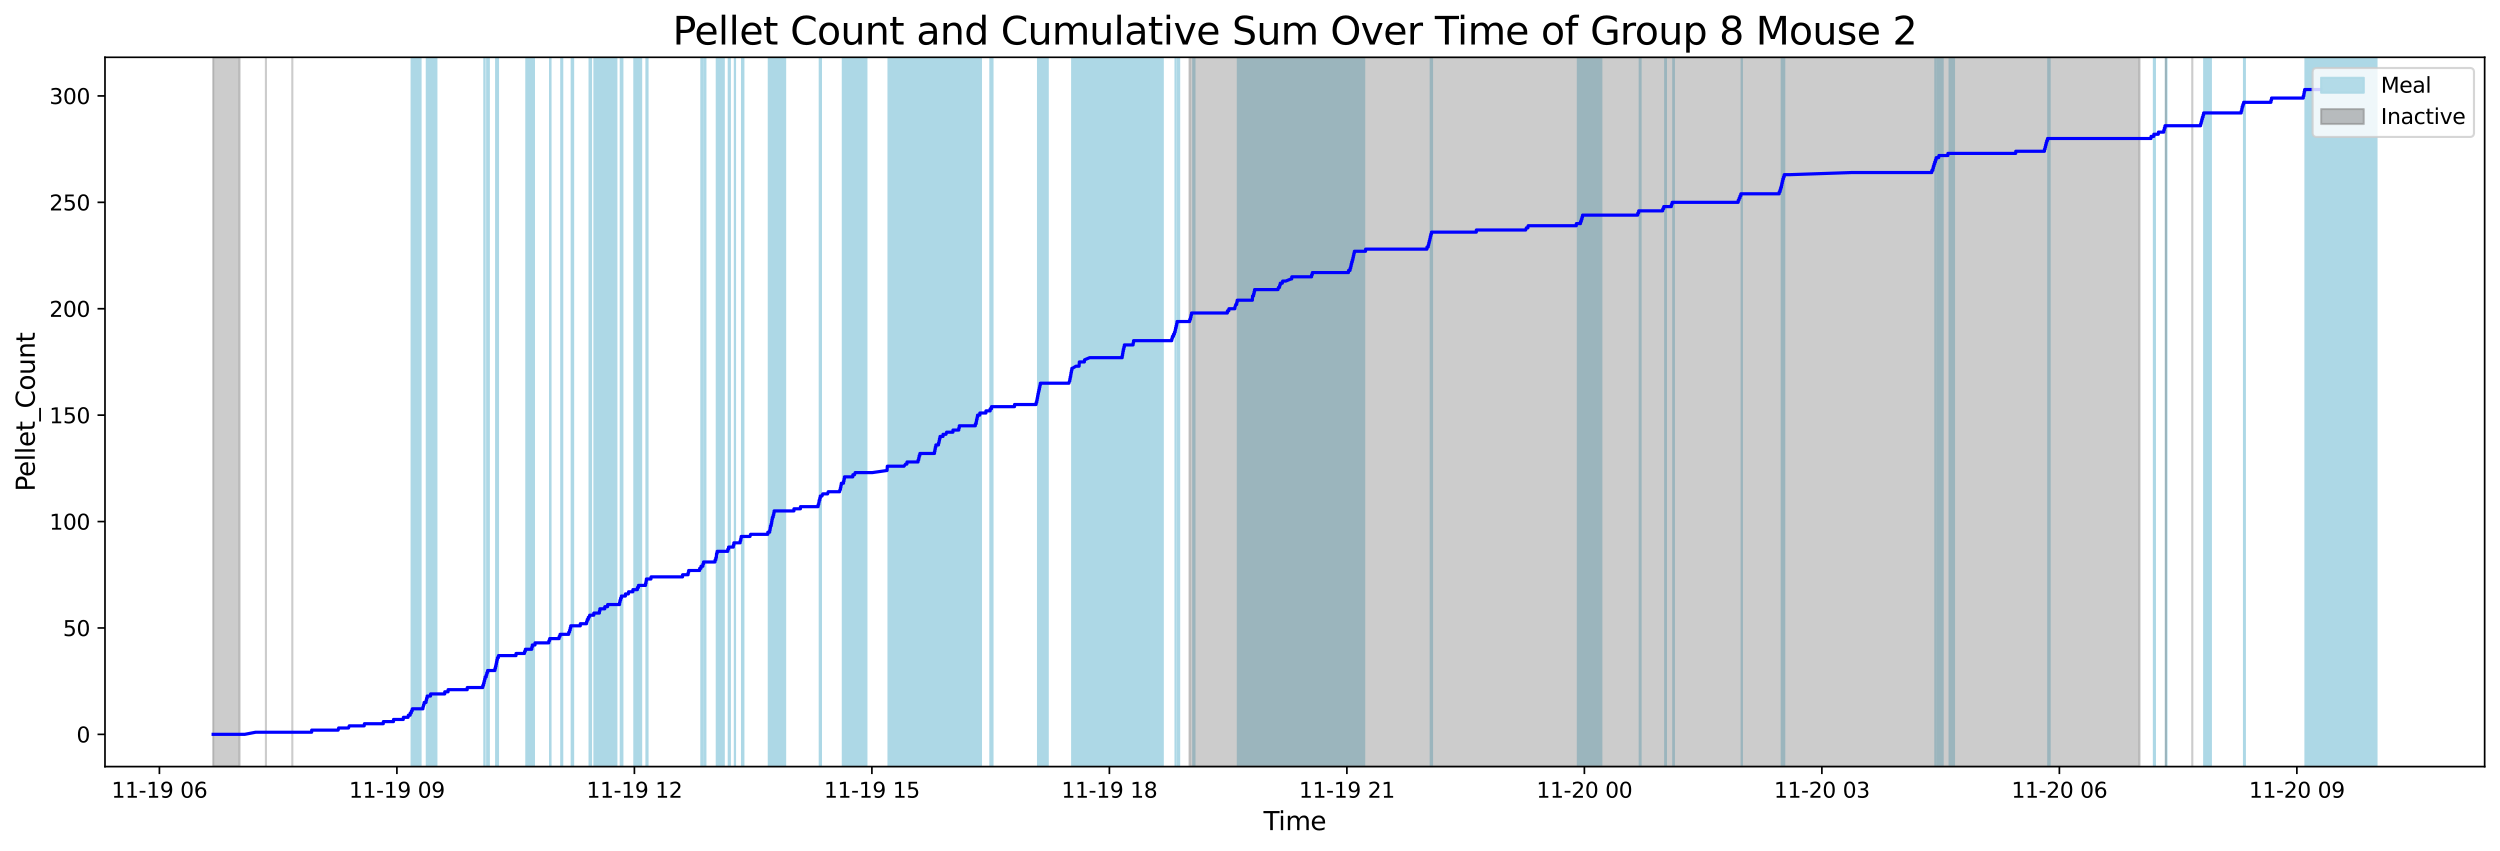 <?xml version="1.0" encoding="utf-8" standalone="no"?>
<!DOCTYPE svg PUBLIC "-//W3C//DTD SVG 1.1//EN"
  "http://www.w3.org/Graphics/SVG/1.1/DTD/svg11.dtd">
<svg xmlns:xlink="http://www.w3.org/1999/xlink" width="1172.435pt" height="399.009pt" viewBox="0 0 1172.435 399.009" xmlns="http://www.w3.org/2000/svg" version="1.1">
 <defs>
  <style type="text/css">*{stroke-linejoin: round; stroke-linecap: butt}</style>
 </defs>
 <g id="figure_1">
  <g id="patch_1">
   <path d="M 0 399.009 
L 1172.435 399.009 
L 1172.435 0 
L 0 0 
z
" style="fill: #ffffff"/>
  </g>
  <g id="axes_1">
   <g id="patch_2">
    <path d="M 49.235 359.517 
L 1165.235 359.517 
L 1165.235 26.877 
L 49.235 26.877 
z
" style="fill: #ffffff"/>
   </g>
   <g id="patch_3">
    <path d="M 196.776 359.517 
L 196.776 26.877 
L 193.051 26.877 
L 193.051 359.517 
z
" clip-path="url(#pe02dc9ded2)" style="fill: #add8e6; stroke: #add8e6; stroke-linejoin: miter"/>
   </g>
   <g id="patch_4">
    <path d="M 197.225 359.517 
L 197.225 26.877 
L 196.658 26.877 
L 196.658 359.517 
z
" clip-path="url(#pe02dc9ded2)" style="fill: #add8e6; stroke: #add8e6; stroke-linejoin: miter"/>
   </g>
   <g id="patch_5">
    <path d="M 204.647 359.517 
L 204.647 26.877 
L 200.163 26.877 
L 200.163 359.517 
z
" clip-path="url(#pe02dc9ded2)" style="fill: #add8e6; stroke: #add8e6; stroke-linejoin: miter"/>
   </g>
   <g id="patch_6">
    <path d="M 202.101 359.517 
L 202.101 26.877 
L 200.938 26.877 
L 200.938 359.517 
z
" clip-path="url(#pe02dc9ded2)" style="fill: #add8e6; stroke: #add8e6; stroke-linejoin: miter"/>
   </g>
   <g id="patch_7">
    <path d="M 227.275 359.517 
L 227.275 26.877 
L 227.147 26.877 
L 227.147 359.517 
z
" clip-path="url(#pe02dc9ded2)" style="fill: #add8e6; stroke: #add8e6; stroke-linejoin: miter"/>
   </g>
   <g id="patch_8">
    <path d="M 228.769 359.517 
L 228.769 26.877 
L 228.474 26.877 
L 228.474 359.517 
z
" clip-path="url(#pe02dc9ded2)" style="fill: #add8e6; stroke: #add8e6; stroke-linejoin: miter"/>
   </g>
   <g id="patch_9">
    <path d="M 229.193 359.517 
L 229.193 26.877 
L 229.241 26.877 
L 229.241 359.517 
z
" clip-path="url(#pe02dc9ded2)" style="fill: #add8e6; stroke: #add8e6; stroke-linejoin: miter"/>
   </g>
   <g id="patch_10">
    <path d="M 232.675 359.517 
L 232.675 26.877 
L 233.545 26.877 
L 233.545 359.517 
z
" clip-path="url(#pe02dc9ded2)" style="fill: #add8e6; stroke: #add8e6; stroke-linejoin: miter"/>
   </g>
   <g id="patch_11">
    <path d="M 249.811 359.517 
L 249.811 26.877 
L 246.837 26.877 
L 246.837 359.517 
z
" clip-path="url(#pe02dc9ded2)" style="fill: #add8e6; stroke: #add8e6; stroke-linejoin: miter"/>
   </g>
   <g id="patch_12">
    <path d="M 249.97 359.517 
L 249.97 26.877 
L 250.399 26.877 
L 250.399 359.517 
z
" clip-path="url(#pe02dc9ded2)" style="fill: #add8e6; stroke: #add8e6; stroke-linejoin: miter"/>
   </g>
   <g id="patch_13">
    <path d="M 257.973 359.517 
L 257.973 26.877 
L 258.169 26.877 
L 258.169 359.517 
z
" clip-path="url(#pe02dc9ded2)" style="fill: #add8e6; stroke: #add8e6; stroke-linejoin: miter"/>
   </g>
   <g id="patch_14">
    <path d="M 263.214 359.517 
L 263.214 26.877 
L 263.669 26.877 
L 263.669 359.517 
z
" clip-path="url(#pe02dc9ded2)" style="fill: #add8e6; stroke: #add8e6; stroke-linejoin: miter"/>
   </g>
   <g id="patch_15">
    <path d="M 268.772 359.517 
L 268.772 26.877 
L 268.112 26.877 
L 268.112 359.517 
z
" clip-path="url(#pe02dc9ded2)" style="fill: #add8e6; stroke: #add8e6; stroke-linejoin: miter"/>
   </g>
   <g id="patch_16">
    <path d="M 277.165 359.517 
L 277.165 26.877 
L 276.501 26.877 
L 276.501 359.517 
z
" clip-path="url(#pe02dc9ded2)" style="fill: #add8e6; stroke: #add8e6; stroke-linejoin: miter"/>
   </g>
   <g id="patch_17">
    <path d="M 289.05 359.517 
L 289.05 26.877 
L 278.776 26.877 
L 278.776 359.517 
z
" clip-path="url(#pe02dc9ded2)" style="fill: #add8e6; stroke: #add8e6; stroke-linejoin: miter"/>
   </g>
   <g id="patch_18">
    <path d="M 281.56 359.517 
L 281.56 26.877 
L 281.861 26.877 
L 281.861 359.517 
z
" clip-path="url(#pe02dc9ded2)" style="fill: #add8e6; stroke: #add8e6; stroke-linejoin: miter"/>
   </g>
   <g id="patch_19">
    <path d="M 291.129 359.517 
L 291.129 26.877 
L 291.873 26.877 
L 291.873 359.517 
z
" clip-path="url(#pe02dc9ded2)" style="fill: #add8e6; stroke: #add8e6; stroke-linejoin: miter"/>
   </g>
   <g id="patch_20">
    <path d="M 300.672 359.517 
L 300.672 26.877 
L 297.49 26.877 
L 297.49 359.517 
z
" clip-path="url(#pe02dc9ded2)" style="fill: #add8e6; stroke: #add8e6; stroke-linejoin: miter"/>
   </g>
   <g id="patch_21">
    <path d="M 299.27 359.517 
L 299.27 26.877 
L 299.876 26.877 
L 299.876 359.517 
z
" clip-path="url(#pe02dc9ded2)" style="fill: #add8e6; stroke: #add8e6; stroke-linejoin: miter"/>
   </g>
   <g id="patch_22">
    <path d="M 303.17 359.517 
L 303.17 26.877 
L 303.663 26.877 
L 303.663 359.517 
z
" clip-path="url(#pe02dc9ded2)" style="fill: #add8e6; stroke: #add8e6; stroke-linejoin: miter"/>
   </g>
   <g id="patch_23">
    <path d="M 328.917 359.517 
L 328.917 26.877 
L 329.402 26.877 
L 329.402 359.517 
z
" clip-path="url(#pe02dc9ded2)" style="fill: #add8e6; stroke: #add8e6; stroke-linejoin: miter"/>
   </g>
   <g id="patch_24">
    <path d="M 330.279 359.517 
L 330.279 26.877 
L 330.807 26.877 
L 330.807 359.517 
z
" clip-path="url(#pe02dc9ded2)" style="fill: #add8e6; stroke: #add8e6; stroke-linejoin: miter"/>
   </g>
   <g id="patch_25">
    <path d="M 339.428 359.517 
L 339.428 26.877 
L 336.157 26.877 
L 336.157 359.517 
z
" clip-path="url(#pe02dc9ded2)" style="fill: #add8e6; stroke: #add8e6; stroke-linejoin: miter"/>
   </g>
   <g id="patch_26">
    <path d="M 336.846 359.517 
L 336.846 26.877 
L 336.86 26.877 
L 336.86 359.517 
z
" clip-path="url(#pe02dc9ded2)" style="fill: #add8e6; stroke: #add8e6; stroke-linejoin: miter"/>
   </g>
   <g id="patch_27">
    <path d="M 341.767 359.517 
L 341.767 26.877 
L 342.287 26.877 
L 342.287 359.517 
z
" clip-path="url(#pe02dc9ded2)" style="fill: #add8e6; stroke: #add8e6; stroke-linejoin: miter"/>
   </g>
   <g id="patch_28">
    <path d="M 344.636 359.517 
L 344.636 26.877 
L 344.698 26.877 
L 344.698 359.517 
z
" clip-path="url(#pe02dc9ded2)" style="fill: #add8e6; stroke: #add8e6; stroke-linejoin: miter"/>
   </g>
   <g id="patch_29">
    <path d="M 347.998 359.517 
L 347.998 26.877 
L 348.621 26.877 
L 348.621 359.517 
z
" clip-path="url(#pe02dc9ded2)" style="fill: #add8e6; stroke: #add8e6; stroke-linejoin: miter"/>
   </g>
   <g id="patch_30">
    <path d="M 368.197 359.517 
L 368.197 26.877 
L 360.547 26.877 
L 360.547 359.517 
z
" clip-path="url(#pe02dc9ded2)" style="fill: #add8e6; stroke: #add8e6; stroke-linejoin: miter"/>
   </g>
   <g id="patch_31">
    <path d="M 361.386 359.517 
L 361.386 26.877 
L 361.933 26.877 
L 361.933 359.517 
z
" clip-path="url(#pe02dc9ded2)" style="fill: #add8e6; stroke: #add8e6; stroke-linejoin: miter"/>
   </g>
   <g id="patch_32">
    <path d="M 363.824 359.517 
L 363.824 26.877 
L 363.571 26.877 
L 363.571 359.517 
z
" clip-path="url(#pe02dc9ded2)" style="fill: #add8e6; stroke: #add8e6; stroke-linejoin: miter"/>
   </g>
   <g id="patch_33">
    <path d="M 384.446 359.517 
L 384.446 26.877 
L 384.999 26.877 
L 384.999 359.517 
z
" clip-path="url(#pe02dc9ded2)" style="fill: #add8e6; stroke: #add8e6; stroke-linejoin: miter"/>
   </g>
   <g id="patch_34">
    <path d="M 406.314 359.517 
L 406.314 26.877 
L 395.262 26.877 
L 395.262 359.517 
z
" clip-path="url(#pe02dc9ded2)" style="fill: #add8e6; stroke: #add8e6; stroke-linejoin: miter"/>
   </g>
   <g id="patch_35">
    <path d="M 396.58 359.517 
L 396.58 26.877 
L 396.349 26.877 
L 396.349 359.517 
z
" clip-path="url(#pe02dc9ded2)" style="fill: #add8e6; stroke: #add8e6; stroke-linejoin: miter"/>
   </g>
   <g id="patch_36">
    <path d="M 449.964 359.517 
L 449.964 26.877 
L 416.688 26.877 
L 416.688 359.517 
z
" clip-path="url(#pe02dc9ded2)" style="fill: #add8e6; stroke: #add8e6; stroke-linejoin: miter"/>
   </g>
   <g id="patch_37">
    <path d="M 459.008 359.517 
L 459.008 26.877 
L 427.721 26.877 
L 427.721 359.517 
z
" clip-path="url(#pe02dc9ded2)" style="fill: #add8e6; stroke: #add8e6; stroke-linejoin: miter"/>
   </g>
   <g id="patch_38">
    <path d="M 431.743 359.517 
L 431.743 26.877 
L 431.298 26.877 
L 431.298 359.517 
z
" clip-path="url(#pe02dc9ded2)" style="fill: #add8e6; stroke: #add8e6; stroke-linejoin: miter"/>
   </g>
   <g id="patch_39">
    <path d="M 431.945 359.517 
L 431.945 26.877 
L 432.127 26.877 
L 432.127 359.517 
z
" clip-path="url(#pe02dc9ded2)" style="fill: #add8e6; stroke: #add8e6; stroke-linejoin: miter"/>
   </g>
   <g id="patch_40">
    <path d="M 440.367 359.517 
L 440.367 26.877 
L 439.459 26.877 
L 439.459 359.517 
z
" clip-path="url(#pe02dc9ded2)" style="fill: #add8e6; stroke: #add8e6; stroke-linejoin: miter"/>
   </g>
   <g id="patch_41">
    <path d="M 440.963 359.517 
L 440.963 26.877 
L 441.19 26.877 
L 441.19 359.517 
z
" clip-path="url(#pe02dc9ded2)" style="fill: #add8e6; stroke: #add8e6; stroke-linejoin: miter"/>
   </g>
   <g id="patch_42">
    <path d="M 460.036 359.517 
L 460.036 26.877 
L 447.409 26.877 
L 447.409 359.517 
z
" clip-path="url(#pe02dc9ded2)" style="fill: #add8e6; stroke: #add8e6; stroke-linejoin: miter"/>
   </g>
   <g id="patch_43">
    <path d="M 458.049 359.517 
L 458.049 26.877 
L 458.615 26.877 
L 458.615 359.517 
z
" clip-path="url(#pe02dc9ded2)" style="fill: #add8e6; stroke: #add8e6; stroke-linejoin: miter"/>
   </g>
   <g id="patch_44">
    <path d="M 464.458 359.517 
L 464.458 26.877 
L 465.45 26.877 
L 465.45 359.517 
z
" clip-path="url(#pe02dc9ded2)" style="fill: #add8e6; stroke: #add8e6; stroke-linejoin: miter"/>
   </g>
   <g id="patch_45">
    <path d="M 487.332 359.517 
L 487.332 26.877 
L 486.816 26.877 
L 486.816 359.517 
z
" clip-path="url(#pe02dc9ded2)" style="fill: #add8e6; stroke: #add8e6; stroke-linejoin: miter"/>
   </g>
   <g id="patch_46">
    <path d="M 487.633 359.517 
L 487.633 26.877 
L 488.171 26.877 
L 488.171 359.517 
z
" clip-path="url(#pe02dc9ded2)" style="fill: #add8e6; stroke: #add8e6; stroke-linejoin: miter"/>
   </g>
   <g id="patch_47">
    <path d="M 491.362 359.517 
L 491.362 26.877 
L 488.206 26.877 
L 488.206 359.517 
z
" clip-path="url(#pe02dc9ded2)" style="fill: #add8e6; stroke: #add8e6; stroke-linejoin: miter"/>
   </g>
   <g id="patch_48">
    <path d="M 516.266 359.517 
L 516.266 26.877 
L 502.816 26.877 
L 502.816 359.517 
z
" clip-path="url(#pe02dc9ded2)" style="fill: #add8e6; stroke: #add8e6; stroke-linejoin: miter"/>
   </g>
   <g id="patch_49">
    <path d="M 538.913 359.517 
L 538.913 26.877 
L 506.778 26.877 
L 506.778 359.517 
z
" clip-path="url(#pe02dc9ded2)" style="fill: #add8e6; stroke: #add8e6; stroke-linejoin: miter"/>
   </g>
   <g id="patch_50">
    <path d="M 545.307 359.517 
L 545.307 26.877 
L 527.451 26.877 
L 527.451 359.517 
z
" clip-path="url(#pe02dc9ded2)" style="fill: #add8e6; stroke: #add8e6; stroke-linejoin: miter"/>
   </g>
   <g id="patch_51">
    <path d="M 528.433 359.517 
L 528.433 26.877 
L 527.596 26.877 
L 527.596 359.517 
z
" clip-path="url(#pe02dc9ded2)" style="fill: #add8e6; stroke: #add8e6; stroke-linejoin: miter"/>
   </g>
   <g id="patch_52">
    <path d="M 536.118 359.517 
L 536.118 26.877 
L 532.21 26.877 
L 532.21 359.517 
z
" clip-path="url(#pe02dc9ded2)" style="fill: #add8e6; stroke: #add8e6; stroke-linejoin: miter"/>
   </g>
   <g id="patch_53">
    <path d="M 551.293 359.517 
L 551.293 26.877 
L 551.348 26.877 
L 551.348 359.517 
z
" clip-path="url(#pe02dc9ded2)" style="fill: #add8e6; stroke: #add8e6; stroke-linejoin: miter"/>
   </g>
   <g id="patch_54">
    <path d="M 552.988 359.517 
L 552.988 26.877 
L 552.338 26.877 
L 552.338 359.517 
z
" clip-path="url(#pe02dc9ded2)" style="fill: #add8e6; stroke: #add8e6; stroke-linejoin: miter"/>
   </g>
   <g id="patch_55">
    <path d="M 560.16 359.517 
L 560.16 26.877 
L 559.613 26.877 
L 559.613 359.517 
z
" clip-path="url(#pe02dc9ded2)" style="fill: #add8e6; stroke: #add8e6; stroke-linejoin: miter"/>
   </g>
   <g id="patch_56">
    <path d="M 600.316 359.517 
L 600.316 26.877 
L 580.511 26.877 
L 580.511 359.517 
z
" clip-path="url(#pe02dc9ded2)" style="fill: #add8e6; stroke: #add8e6; stroke-linejoin: miter"/>
   </g>
   <g id="patch_57">
    <path d="M 588.962 359.517 
L 588.962 26.877 
L 587.901 26.877 
L 587.901 359.517 
z
" clip-path="url(#pe02dc9ded2)" style="fill: #add8e6; stroke: #add8e6; stroke-linejoin: miter"/>
   </g>
   <g id="patch_58">
    <path d="M 588.856 359.517 
L 588.856 26.877 
L 588.658 26.877 
L 588.658 359.517 
z
" clip-path="url(#pe02dc9ded2)" style="fill: #add8e6; stroke: #add8e6; stroke-linejoin: miter"/>
   </g>
   <g id="patch_59">
    <path d="M 609.938 359.517 
L 609.938 26.877 
L 601.236 26.877 
L 601.236 359.517 
z
" clip-path="url(#pe02dc9ded2)" style="fill: #add8e6; stroke: #add8e6; stroke-linejoin: miter"/>
   </g>
   <g id="patch_60">
    <path d="M 639.763 359.517 
L 639.763 26.877 
L 607.448 26.877 
L 607.448 359.517 
z
" clip-path="url(#pe02dc9ded2)" style="fill: #add8e6; stroke: #add8e6; stroke-linejoin: miter"/>
   </g>
   <g id="patch_61">
    <path d="M 615.517 359.517 
L 615.517 26.877 
L 615.99 26.877 
L 615.99 359.517 
z
" clip-path="url(#pe02dc9ded2)" style="fill: #add8e6; stroke: #add8e6; stroke-linejoin: miter"/>
   </g>
   <g id="patch_62">
    <path d="M 633.938 359.517 
L 633.938 26.877 
L 634.243 26.877 
L 634.243 359.517 
z
" clip-path="url(#pe02dc9ded2)" style="fill: #add8e6; stroke: #add8e6; stroke-linejoin: miter"/>
   </g>
   <g id="patch_63">
    <path d="M 635.19 359.517 
L 635.19 26.877 
L 635.254 26.877 
L 635.254 359.517 
z
" clip-path="url(#pe02dc9ded2)" style="fill: #add8e6; stroke: #add8e6; stroke-linejoin: miter"/>
   </g>
   <g id="patch_64">
    <path d="M 670.966 359.517 
L 670.966 26.877 
L 671.578 26.877 
L 671.578 359.517 
z
" clip-path="url(#pe02dc9ded2)" style="fill: #add8e6; stroke: #add8e6; stroke-linejoin: miter"/>
   </g>
   <g id="patch_65">
    <path d="M 750.977 359.517 
L 750.977 26.877 
L 739.978 26.877 
L 739.978 359.517 
z
" clip-path="url(#pe02dc9ded2)" style="fill: #add8e6; stroke: #add8e6; stroke-linejoin: miter"/>
   </g>
   <g id="patch_66">
    <path d="M 741.937 359.517 
L 741.937 26.877 
L 742.593 26.877 
L 742.593 359.517 
z
" clip-path="url(#pe02dc9ded2)" style="fill: #add8e6; stroke: #add8e6; stroke-linejoin: miter"/>
   </g>
   <g id="patch_67">
    <path d="M 769.382 359.517 
L 769.382 26.877 
L 768.996 26.877 
L 768.996 359.517 
z
" clip-path="url(#pe02dc9ded2)" style="fill: #add8e6; stroke: #add8e6; stroke-linejoin: miter"/>
   </g>
   <g id="patch_68">
    <path d="M 780.932 359.517 
L 780.932 26.877 
L 781.275 26.877 
L 781.275 359.517 
z
" clip-path="url(#pe02dc9ded2)" style="fill: #add8e6; stroke: #add8e6; stroke-linejoin: miter"/>
   </g>
   <g id="patch_69">
    <path d="M 785.002 359.517 
L 785.002 26.877 
L 784.719 26.877 
L 784.719 359.517 
z
" clip-path="url(#pe02dc9ded2)" style="fill: #add8e6; stroke: #add8e6; stroke-linejoin: miter"/>
   </g>
   <g id="patch_70">
    <path d="M 816.885 359.517 
L 816.885 26.877 
L 816.788 26.877 
L 816.788 359.517 
z
" clip-path="url(#pe02dc9ded2)" style="fill: #add8e6; stroke: #add8e6; stroke-linejoin: miter"/>
   </g>
   <g id="patch_71">
    <path d="M 836.166 359.517 
L 836.166 26.877 
L 835.595 26.877 
L 835.595 359.517 
z
" clip-path="url(#pe02dc9ded2)" style="fill: #add8e6; stroke: #add8e6; stroke-linejoin: miter"/>
   </g>
   <g id="patch_72">
    <path d="M 836.756 359.517 
L 836.756 26.877 
L 836.587 26.877 
L 836.587 359.517 
z
" clip-path="url(#pe02dc9ded2)" style="fill: #add8e6; stroke: #add8e6; stroke-linejoin: miter"/>
   </g>
   <g id="patch_73">
    <path d="M 907.631 359.517 
L 907.631 26.877 
L 907.792 26.877 
L 907.792 359.517 
z
" clip-path="url(#pe02dc9ded2)" style="fill: #add8e6; stroke: #add8e6; stroke-linejoin: miter"/>
   </g>
   <g id="patch_74">
    <path d="M 911.057 359.517 
L 911.057 26.877 
L 908.658 26.877 
L 908.658 359.517 
z
" clip-path="url(#pe02dc9ded2)" style="fill: #add8e6; stroke: #add8e6; stroke-linejoin: miter"/>
   </g>
   <g id="patch_75">
    <path d="M 916.37 359.517 
L 916.37 26.877 
L 914.32 26.877 
L 914.32 359.517 
z
" clip-path="url(#pe02dc9ded2)" style="fill: #add8e6; stroke: #add8e6; stroke-linejoin: miter"/>
   </g>
   <g id="patch_76">
    <path d="M 961.223 359.517 
L 961.223 26.877 
L 960.575 26.877 
L 960.575 359.517 
z
" clip-path="url(#pe02dc9ded2)" style="fill: #add8e6; stroke: #add8e6; stroke-linejoin: miter"/>
   </g>
   <g id="patch_77">
    <path d="M 1010.122 359.517 
L 1010.122 26.877 
L 1010.597 26.877 
L 1010.597 359.517 
z
" clip-path="url(#pe02dc9ded2)" style="fill: #add8e6; stroke: #add8e6; stroke-linejoin: miter"/>
   </g>
   <g id="patch_78">
    <path d="M 1015.997 359.517 
L 1015.997 26.877 
L 1015.751 26.877 
L 1015.751 359.517 
z
" clip-path="url(#pe02dc9ded2)" style="fill: #add8e6; stroke: #add8e6; stroke-linejoin: miter"/>
   </g>
   <g id="patch_79">
    <path d="M 1036.841 359.517 
L 1036.841 26.877 
L 1033.706 26.877 
L 1033.706 359.517 
z
" clip-path="url(#pe02dc9ded2)" style="fill: #add8e6; stroke: #add8e6; stroke-linejoin: miter"/>
   </g>
   <g id="patch_80">
    <path d="M 1052.379 359.517 
L 1052.379 26.877 
L 1052.779 26.877 
L 1052.779 359.517 
z
" clip-path="url(#pe02dc9ded2)" style="fill: #add8e6; stroke: #add8e6; stroke-linejoin: miter"/>
   </g>
   <g id="patch_81">
    <path d="M 1114.508 359.517 
L 1114.508 26.877 
L 1081.201 26.877 
L 1081.201 359.517 
z
" clip-path="url(#pe02dc9ded2)" style="fill: #add8e6; stroke: #add8e6; stroke-linejoin: miter"/>
   </g>
   <g id="patch_82">
    <path d="M 99.962 359.517 
L 99.962 26.877 
L 112.338 26.877 
L 112.338 359.517 
z
" clip-path="url(#pe02dc9ded2)" style="fill: #808080; opacity: 0.4; stroke: #808080; stroke-linejoin: miter"/>
   </g>
   <g id="patch_83">
    <path d="M 124.713 26.877 
L 124.713 26.877 
L 124.713 359.517 
" clip-path="url(#pe02dc9ded2)" style="fill: #808080; opacity: 0.4; stroke: #808080; stroke-linejoin: miter"/>
   </g>
   <g id="patch_84">
    <path d="M 137.089 26.877 
L 137.089 26.877 
L 137.089 359.517 
" clip-path="url(#pe02dc9ded2)" style="fill: #808080; opacity: 0.4; stroke: #808080; stroke-linejoin: miter"/>
   </g>
   <g id="patch_85">
    <path d="M 557.856 359.517 
L 557.856 26.877 
L 1003.374 26.877 
L 1003.374 359.517 
z
" clip-path="url(#pe02dc9ded2)" style="fill: #808080; opacity: 0.4; stroke: #808080; stroke-linejoin: miter"/>
   </g>
   <g id="patch_86">
    <path d="M 1015.749 26.877 
L 1015.749 26.877 
L 1015.749 359.517 
" clip-path="url(#pe02dc9ded2)" style="fill: #808080; opacity: 0.4; stroke: #808080; stroke-linejoin: miter"/>
   </g>
   <g id="patch_87">
    <path d="M 1028.125 26.877 
L 1028.125 26.877 
L 1028.125 359.517 
" clip-path="url(#pe02dc9ded2)" style="fill: #808080; opacity: 0.4; stroke: #808080; stroke-linejoin: miter"/>
   </g>
   <g id="matplotlib.axis_1">
    <g id="xtick_1">
     <g id="line2d_1">
      <defs>
       <path id="m8fa1a2e0d9" d="M 0 0 
L 0 3.5 
" style="stroke: #000000; stroke-width: 0.8"/>
      </defs>
      <g>
       <use xlink:href="#m8fa1a2e0d9" x="74.758" y="359.517" style="stroke: #000000; stroke-width: 0.8"/>
      </g>
     </g>
     <g id="text_1">
      <!-- 11-19 06 -->
      <g transform="translate(52.277 374.116) scale(0.1 -0.1)">
       <defs>
        <path id="DejaVuSans-31" d="M 794 531 
L 1825 531 
L 1825 4091 
L 703 3866 
L 703 4441 
L 1819 4666 
L 2450 4666 
L 2450 531 
L 3481 531 
L 3481 0 
L 794 0 
L 794 531 
z
" transform="scale(0.016)"/>
        <path id="DejaVuSans-2d" d="M 313 2009 
L 1997 2009 
L 1997 1497 
L 313 1497 
L 313 2009 
z
" transform="scale(0.016)"/>
        <path id="DejaVuSans-39" d="M 703 97 
L 703 672 
Q 941 559 1184 500 
Q 1428 441 1663 441 
Q 2288 441 2617 861 
Q 2947 1281 2994 2138 
Q 2813 1869 2534 1725 
Q 2256 1581 1919 1581 
Q 1219 1581 811 2004 
Q 403 2428 403 3163 
Q 403 3881 828 4315 
Q 1253 4750 1959 4750 
Q 2769 4750 3195 4129 
Q 3622 3509 3622 2328 
Q 3622 1225 3098 567 
Q 2575 -91 1691 -91 
Q 1453 -91 1209 -44 
Q 966 3 703 97 
z
M 1959 2075 
Q 2384 2075 2632 2365 
Q 2881 2656 2881 3163 
Q 2881 3666 2632 3958 
Q 2384 4250 1959 4250 
Q 1534 4250 1286 3958 
Q 1038 3666 1038 3163 
Q 1038 2656 1286 2365 
Q 1534 2075 1959 2075 
z
" transform="scale(0.016)"/>
        <path id="DejaVuSans-20" transform="scale(0.016)"/>
        <path id="DejaVuSans-30" d="M 2034 4250 
Q 1547 4250 1301 3770 
Q 1056 3291 1056 2328 
Q 1056 1369 1301 889 
Q 1547 409 2034 409 
Q 2525 409 2770 889 
Q 3016 1369 3016 2328 
Q 3016 3291 2770 3770 
Q 2525 4250 2034 4250 
z
M 2034 4750 
Q 2819 4750 3233 4129 
Q 3647 3509 3647 2328 
Q 3647 1150 3233 529 
Q 2819 -91 2034 -91 
Q 1250 -91 836 529 
Q 422 1150 422 2328 
Q 422 3509 836 4129 
Q 1250 4750 2034 4750 
z
" transform="scale(0.016)"/>
        <path id="DejaVuSans-36" d="M 2113 2584 
Q 1688 2584 1439 2293 
Q 1191 2003 1191 1497 
Q 1191 994 1439 701 
Q 1688 409 2113 409 
Q 2538 409 2786 701 
Q 3034 994 3034 1497 
Q 3034 2003 2786 2293 
Q 2538 2584 2113 2584 
z
M 3366 4563 
L 3366 3988 
Q 3128 4100 2886 4159 
Q 2644 4219 2406 4219 
Q 1781 4219 1451 3797 
Q 1122 3375 1075 2522 
Q 1259 2794 1537 2939 
Q 1816 3084 2150 3084 
Q 2853 3084 3261 2657 
Q 3669 2231 3669 1497 
Q 3669 778 3244 343 
Q 2819 -91 2113 -91 
Q 1303 -91 875 529 
Q 447 1150 447 2328 
Q 447 3434 972 4092 
Q 1497 4750 2381 4750 
Q 2619 4750 2861 4703 
Q 3103 4656 3366 4563 
z
" transform="scale(0.016)"/>
       </defs>
       <use xlink:href="#DejaVuSans-31"/>
       <use xlink:href="#DejaVuSans-31" x="63.623"/>
       <use xlink:href="#DejaVuSans-2d" x="127.246"/>
       <use xlink:href="#DejaVuSans-31" x="163.33"/>
       <use xlink:href="#DejaVuSans-39" x="226.953"/>
       <use xlink:href="#DejaVuSans-20" x="290.576"/>
       <use xlink:href="#DejaVuSans-30" x="322.363"/>
       <use xlink:href="#DejaVuSans-36" x="385.986"/>
      </g>
     </g>
    </g>
    <g id="xtick_2">
     <g id="line2d_2">
      <g>
       <use xlink:href="#m8fa1a2e0d9" x="186.137" y="359.517" style="stroke: #000000; stroke-width: 0.8"/>
      </g>
     </g>
     <g id="text_2">
      <!-- 11-19 09 -->
      <g transform="translate(163.657 374.116) scale(0.1 -0.1)">
       <use xlink:href="#DejaVuSans-31"/>
       <use xlink:href="#DejaVuSans-31" x="63.623"/>
       <use xlink:href="#DejaVuSans-2d" x="127.246"/>
       <use xlink:href="#DejaVuSans-31" x="163.33"/>
       <use xlink:href="#DejaVuSans-39" x="226.953"/>
       <use xlink:href="#DejaVuSans-20" x="290.576"/>
       <use xlink:href="#DejaVuSans-30" x="322.363"/>
       <use xlink:href="#DejaVuSans-39" x="385.986"/>
      </g>
     </g>
    </g>
    <g id="xtick_3">
     <g id="line2d_3">
      <g>
       <use xlink:href="#m8fa1a2e0d9" x="297.516" y="359.517" style="stroke: #000000; stroke-width: 0.8"/>
      </g>
     </g>
     <g id="text_3">
      <!-- 11-19 12 -->
      <g transform="translate(275.036 374.116) scale(0.1 -0.1)">
       <defs>
        <path id="DejaVuSans-32" d="M 1228 531 
L 3431 531 
L 3431 0 
L 469 0 
L 469 531 
Q 828 903 1448 1529 
Q 2069 2156 2228 2338 
Q 2531 2678 2651 2914 
Q 2772 3150 2772 3378 
Q 2772 3750 2511 3984 
Q 2250 4219 1831 4219 
Q 1534 4219 1204 4116 
Q 875 4013 500 3803 
L 500 4441 
Q 881 4594 1212 4672 
Q 1544 4750 1819 4750 
Q 2544 4750 2975 4387 
Q 3406 4025 3406 3419 
Q 3406 3131 3298 2873 
Q 3191 2616 2906 2266 
Q 2828 2175 2409 1742 
Q 1991 1309 1228 531 
z
" transform="scale(0.016)"/>
       </defs>
       <use xlink:href="#DejaVuSans-31"/>
       <use xlink:href="#DejaVuSans-31" x="63.623"/>
       <use xlink:href="#DejaVuSans-2d" x="127.246"/>
       <use xlink:href="#DejaVuSans-31" x="163.33"/>
       <use xlink:href="#DejaVuSans-39" x="226.953"/>
       <use xlink:href="#DejaVuSans-20" x="290.576"/>
       <use xlink:href="#DejaVuSans-31" x="322.363"/>
       <use xlink:href="#DejaVuSans-32" x="385.986"/>
      </g>
     </g>
    </g>
    <g id="xtick_4">
     <g id="line2d_4">
      <g>
       <use xlink:href="#m8fa1a2e0d9" x="408.896" y="359.517" style="stroke: #000000; stroke-width: 0.8"/>
      </g>
     </g>
     <g id="text_4">
      <!-- 11-19 15 -->
      <g transform="translate(386.416 374.116) scale(0.1 -0.1)">
       <defs>
        <path id="DejaVuSans-35" d="M 691 4666 
L 3169 4666 
L 3169 4134 
L 1269 4134 
L 1269 2991 
Q 1406 3038 1543 3061 
Q 1681 3084 1819 3084 
Q 2600 3084 3056 2656 
Q 3513 2228 3513 1497 
Q 3513 744 3044 326 
Q 2575 -91 1722 -91 
Q 1428 -91 1123 -41 
Q 819 9 494 109 
L 494 744 
Q 775 591 1075 516 
Q 1375 441 1709 441 
Q 2250 441 2565 725 
Q 2881 1009 2881 1497 
Q 2881 1984 2565 2268 
Q 2250 2553 1709 2553 
Q 1456 2553 1204 2497 
Q 953 2441 691 2322 
L 691 4666 
z
" transform="scale(0.016)"/>
       </defs>
       <use xlink:href="#DejaVuSans-31"/>
       <use xlink:href="#DejaVuSans-31" x="63.623"/>
       <use xlink:href="#DejaVuSans-2d" x="127.246"/>
       <use xlink:href="#DejaVuSans-31" x="163.33"/>
       <use xlink:href="#DejaVuSans-39" x="226.953"/>
       <use xlink:href="#DejaVuSans-20" x="290.576"/>
       <use xlink:href="#DejaVuSans-31" x="322.363"/>
       <use xlink:href="#DejaVuSans-35" x="385.986"/>
      </g>
     </g>
    </g>
    <g id="xtick_5">
     <g id="line2d_5">
      <g>
       <use xlink:href="#m8fa1a2e0d9" x="520.275" y="359.517" style="stroke: #000000; stroke-width: 0.8"/>
      </g>
     </g>
     <g id="text_5">
      <!-- 11-19 18 -->
      <g transform="translate(497.795 374.116) scale(0.1 -0.1)">
       <defs>
        <path id="DejaVuSans-38" d="M 2034 2216 
Q 1584 2216 1326 1975 
Q 1069 1734 1069 1313 
Q 1069 891 1326 650 
Q 1584 409 2034 409 
Q 2484 409 2743 651 
Q 3003 894 3003 1313 
Q 3003 1734 2745 1975 
Q 2488 2216 2034 2216 
z
M 1403 2484 
Q 997 2584 770 2862 
Q 544 3141 544 3541 
Q 544 4100 942 4425 
Q 1341 4750 2034 4750 
Q 2731 4750 3128 4425 
Q 3525 4100 3525 3541 
Q 3525 3141 3298 2862 
Q 3072 2584 2669 2484 
Q 3125 2378 3379 2068 
Q 3634 1759 3634 1313 
Q 3634 634 3220 271 
Q 2806 -91 2034 -91 
Q 1263 -91 848 271 
Q 434 634 434 1313 
Q 434 1759 690 2068 
Q 947 2378 1403 2484 
z
M 1172 3481 
Q 1172 3119 1398 2916 
Q 1625 2713 2034 2713 
Q 2441 2713 2670 2916 
Q 2900 3119 2900 3481 
Q 2900 3844 2670 4047 
Q 2441 4250 2034 4250 
Q 1625 4250 1398 4047 
Q 1172 3844 1172 3481 
z
" transform="scale(0.016)"/>
       </defs>
       <use xlink:href="#DejaVuSans-31"/>
       <use xlink:href="#DejaVuSans-31" x="63.623"/>
       <use xlink:href="#DejaVuSans-2d" x="127.246"/>
       <use xlink:href="#DejaVuSans-31" x="163.33"/>
       <use xlink:href="#DejaVuSans-39" x="226.953"/>
       <use xlink:href="#DejaVuSans-20" x="290.576"/>
       <use xlink:href="#DejaVuSans-31" x="322.363"/>
       <use xlink:href="#DejaVuSans-38" x="385.986"/>
      </g>
     </g>
    </g>
    <g id="xtick_6">
     <g id="line2d_6">
      <g>
       <use xlink:href="#m8fa1a2e0d9" x="631.655" y="359.517" style="stroke: #000000; stroke-width: 0.8"/>
      </g>
     </g>
     <g id="text_6">
      <!-- 11-19 21 -->
      <g transform="translate(609.174 374.116) scale(0.1 -0.1)">
       <use xlink:href="#DejaVuSans-31"/>
       <use xlink:href="#DejaVuSans-31" x="63.623"/>
       <use xlink:href="#DejaVuSans-2d" x="127.246"/>
       <use xlink:href="#DejaVuSans-31" x="163.33"/>
       <use xlink:href="#DejaVuSans-39" x="226.953"/>
       <use xlink:href="#DejaVuSans-20" x="290.576"/>
       <use xlink:href="#DejaVuSans-32" x="322.363"/>
       <use xlink:href="#DejaVuSans-31" x="385.986"/>
      </g>
     </g>
    </g>
    <g id="xtick_7">
     <g id="line2d_7">
      <g>
       <use xlink:href="#m8fa1a2e0d9" x="743.034" y="359.517" style="stroke: #000000; stroke-width: 0.8"/>
      </g>
     </g>
     <g id="text_7">
      <!-- 11-20 00 -->
      <g transform="translate(720.554 374.116) scale(0.1 -0.1)">
       <use xlink:href="#DejaVuSans-31"/>
       <use xlink:href="#DejaVuSans-31" x="63.623"/>
       <use xlink:href="#DejaVuSans-2d" x="127.246"/>
       <use xlink:href="#DejaVuSans-32" x="163.33"/>
       <use xlink:href="#DejaVuSans-30" x="226.953"/>
       <use xlink:href="#DejaVuSans-20" x="290.576"/>
       <use xlink:href="#DejaVuSans-30" x="322.363"/>
       <use xlink:href="#DejaVuSans-30" x="385.986"/>
      </g>
     </g>
    </g>
    <g id="xtick_8">
     <g id="line2d_8">
      <g>
       <use xlink:href="#m8fa1a2e0d9" x="854.414" y="359.517" style="stroke: #000000; stroke-width: 0.8"/>
      </g>
     </g>
     <g id="text_8">
      <!-- 11-20 03 -->
      <g transform="translate(831.933 374.116) scale(0.1 -0.1)">
       <defs>
        <path id="DejaVuSans-33" d="M 2597 2516 
Q 3050 2419 3304 2112 
Q 3559 1806 3559 1356 
Q 3559 666 3084 287 
Q 2609 -91 1734 -91 
Q 1441 -91 1130 -33 
Q 819 25 488 141 
L 488 750 
Q 750 597 1062 519 
Q 1375 441 1716 441 
Q 2309 441 2620 675 
Q 2931 909 2931 1356 
Q 2931 1769 2642 2001 
Q 2353 2234 1838 2234 
L 1294 2234 
L 1294 2753 
L 1863 2753 
Q 2328 2753 2575 2939 
Q 2822 3125 2822 3475 
Q 2822 3834 2567 4026 
Q 2313 4219 1838 4219 
Q 1578 4219 1281 4162 
Q 984 4106 628 3988 
L 628 4550 
Q 988 4650 1302 4700 
Q 1616 4750 1894 4750 
Q 2613 4750 3031 4423 
Q 3450 4097 3450 3541 
Q 3450 3153 3228 2886 
Q 3006 2619 2597 2516 
z
" transform="scale(0.016)"/>
       </defs>
       <use xlink:href="#DejaVuSans-31"/>
       <use xlink:href="#DejaVuSans-31" x="63.623"/>
       <use xlink:href="#DejaVuSans-2d" x="127.246"/>
       <use xlink:href="#DejaVuSans-32" x="163.33"/>
       <use xlink:href="#DejaVuSans-30" x="226.953"/>
       <use xlink:href="#DejaVuSans-20" x="290.576"/>
       <use xlink:href="#DejaVuSans-30" x="322.363"/>
       <use xlink:href="#DejaVuSans-33" x="385.986"/>
      </g>
     </g>
    </g>
    <g id="xtick_9">
     <g id="line2d_9">
      <g>
       <use xlink:href="#m8fa1a2e0d9" x="965.793" y="359.517" style="stroke: #000000; stroke-width: 0.8"/>
      </g>
     </g>
     <g id="text_9">
      <!-- 11-20 06 -->
      <g transform="translate(943.313 374.116) scale(0.1 -0.1)">
       <use xlink:href="#DejaVuSans-31"/>
       <use xlink:href="#DejaVuSans-31" x="63.623"/>
       <use xlink:href="#DejaVuSans-2d" x="127.246"/>
       <use xlink:href="#DejaVuSans-32" x="163.33"/>
       <use xlink:href="#DejaVuSans-30" x="226.953"/>
       <use xlink:href="#DejaVuSans-20" x="290.576"/>
       <use xlink:href="#DejaVuSans-30" x="322.363"/>
       <use xlink:href="#DejaVuSans-36" x="385.986"/>
      </g>
     </g>
    </g>
    <g id="xtick_10">
     <g id="line2d_10">
      <g>
       <use xlink:href="#m8fa1a2e0d9" x="1077.173" y="359.517" style="stroke: #000000; stroke-width: 0.8"/>
      </g>
     </g>
     <g id="text_10">
      <!-- 11-20 09 -->
      <g transform="translate(1054.692 374.116) scale(0.1 -0.1)">
       <use xlink:href="#DejaVuSans-31"/>
       <use xlink:href="#DejaVuSans-31" x="63.623"/>
       <use xlink:href="#DejaVuSans-2d" x="127.246"/>
       <use xlink:href="#DejaVuSans-32" x="163.33"/>
       <use xlink:href="#DejaVuSans-30" x="226.953"/>
       <use xlink:href="#DejaVuSans-20" x="290.576"/>
       <use xlink:href="#DejaVuSans-30" x="322.363"/>
       <use xlink:href="#DejaVuSans-39" x="385.986"/>
      </g>
     </g>
    </g>
    <g id="text_11">
     <!-- Time -->
     <g transform="translate(592.555 389.313) scale(0.12 -0.12)">
      <defs>
       <path id="DejaVuSans-54" d="M -19 4666 
L 3928 4666 
L 3928 4134 
L 2272 4134 
L 2272 0 
L 1638 0 
L 1638 4134 
L -19 4134 
L -19 4666 
z
" transform="scale(0.016)"/>
       <path id="DejaVuSans-69" d="M 603 3500 
L 1178 3500 
L 1178 0 
L 603 0 
L 603 3500 
z
M 603 4863 
L 1178 4863 
L 1178 4134 
L 603 4134 
L 603 4863 
z
" transform="scale(0.016)"/>
       <path id="DejaVuSans-6d" d="M 3328 2828 
Q 3544 3216 3844 3400 
Q 4144 3584 4550 3584 
Q 5097 3584 5394 3201 
Q 5691 2819 5691 2113 
L 5691 0 
L 5113 0 
L 5113 2094 
Q 5113 2597 4934 2840 
Q 4756 3084 4391 3084 
Q 3944 3084 3684 2787 
Q 3425 2491 3425 1978 
L 3425 0 
L 2847 0 
L 2847 2094 
Q 2847 2600 2669 2842 
Q 2491 3084 2119 3084 
Q 1678 3084 1418 2786 
Q 1159 2488 1159 1978 
L 1159 0 
L 581 0 
L 581 3500 
L 1159 3500 
L 1159 2956 
Q 1356 3278 1631 3431 
Q 1906 3584 2284 3584 
Q 2666 3584 2933 3390 
Q 3200 3197 3328 2828 
z
" transform="scale(0.016)"/>
       <path id="DejaVuSans-65" d="M 3597 1894 
L 3597 1613 
L 953 1613 
Q 991 1019 1311 708 
Q 1631 397 2203 397 
Q 2534 397 2845 478 
Q 3156 559 3463 722 
L 3463 178 
Q 3153 47 2828 -22 
Q 2503 -91 2169 -91 
Q 1331 -91 842 396 
Q 353 884 353 1716 
Q 353 2575 817 3079 
Q 1281 3584 2069 3584 
Q 2775 3584 3186 3129 
Q 3597 2675 3597 1894 
z
M 3022 2063 
Q 3016 2534 2758 2815 
Q 2500 3097 2075 3097 
Q 1594 3097 1305 2825 
Q 1016 2553 972 2059 
L 3022 2063 
z
" transform="scale(0.016)"/>
      </defs>
      <use xlink:href="#DejaVuSans-54"/>
      <use xlink:href="#DejaVuSans-69" x="57.959"/>
      <use xlink:href="#DejaVuSans-6d" x="85.742"/>
      <use xlink:href="#DejaVuSans-65" x="183.154"/>
     </g>
    </g>
   </g>
   <g id="matplotlib.axis_2">
    <g id="ytick_1">
     <g id="line2d_11">
      <defs>
       <path id="ma8def42365" d="M 0 0 
L -3.5 0 
" style="stroke: #000000; stroke-width: 0.8"/>
      </defs>
      <g>
       <use xlink:href="#ma8def42365" x="49.235" y="344.397" style="stroke: #000000; stroke-width: 0.8"/>
      </g>
     </g>
     <g id="text_12">
      <!-- 0 -->
      <g transform="translate(35.873 348.196) scale(0.1 -0.1)">
       <use xlink:href="#DejaVuSans-30"/>
      </g>
     </g>
    </g>
    <g id="ytick_2">
     <g id="line2d_12">
      <g>
       <use xlink:href="#ma8def42365" x="49.235" y="294.496" style="stroke: #000000; stroke-width: 0.8"/>
      </g>
     </g>
     <g id="text_13">
      <!-- 50 -->
      <g transform="translate(29.51 298.295) scale(0.1 -0.1)">
       <use xlink:href="#DejaVuSans-35"/>
       <use xlink:href="#DejaVuSans-30" x="63.623"/>
      </g>
     </g>
    </g>
    <g id="ytick_3">
     <g id="line2d_13">
      <g>
       <use xlink:href="#ma8def42365" x="49.235" y="244.595" style="stroke: #000000; stroke-width: 0.8"/>
      </g>
     </g>
     <g id="text_14">
      <!-- 100 -->
      <g transform="translate(23.148 248.394) scale(0.1 -0.1)">
       <use xlink:href="#DejaVuSans-31"/>
       <use xlink:href="#DejaVuSans-30" x="63.623"/>
       <use xlink:href="#DejaVuSans-30" x="127.246"/>
      </g>
     </g>
    </g>
    <g id="ytick_4">
     <g id="line2d_14">
      <g>
       <use xlink:href="#ma8def42365" x="49.235" y="194.694" style="stroke: #000000; stroke-width: 0.8"/>
      </g>
     </g>
     <g id="text_15">
      <!-- 150 -->
      <g transform="translate(23.148 198.493) scale(0.1 -0.1)">
       <use xlink:href="#DejaVuSans-31"/>
       <use xlink:href="#DejaVuSans-35" x="63.623"/>
       <use xlink:href="#DejaVuSans-30" x="127.246"/>
      </g>
     </g>
    </g>
    <g id="ytick_5">
     <g id="line2d_15">
      <g>
       <use xlink:href="#ma8def42365" x="49.235" y="144.793" style="stroke: #000000; stroke-width: 0.8"/>
      </g>
     </g>
     <g id="text_16">
      <!-- 200 -->
      <g transform="translate(23.148 148.592) scale(0.1 -0.1)">
       <use xlink:href="#DejaVuSans-32"/>
       <use xlink:href="#DejaVuSans-30" x="63.623"/>
       <use xlink:href="#DejaVuSans-30" x="127.246"/>
      </g>
     </g>
    </g>
    <g id="ytick_6">
     <g id="line2d_16">
      <g>
       <use xlink:href="#ma8def42365" x="49.235" y="94.892" style="stroke: #000000; stroke-width: 0.8"/>
      </g>
     </g>
     <g id="text_17">
      <!-- 250 -->
      <g transform="translate(23.148 98.691) scale(0.1 -0.1)">
       <use xlink:href="#DejaVuSans-32"/>
       <use xlink:href="#DejaVuSans-35" x="63.623"/>
       <use xlink:href="#DejaVuSans-30" x="127.246"/>
      </g>
     </g>
    </g>
    <g id="ytick_7">
     <g id="line2d_17">
      <g>
       <use xlink:href="#ma8def42365" x="49.235" y="44.991" style="stroke: #000000; stroke-width: 0.8"/>
      </g>
     </g>
     <g id="text_18">
      <!-- 300 -->
      <g transform="translate(23.148 48.79) scale(0.1 -0.1)">
       <use xlink:href="#DejaVuSans-33"/>
       <use xlink:href="#DejaVuSans-30" x="63.623"/>
       <use xlink:href="#DejaVuSans-30" x="127.246"/>
      </g>
     </g>
    </g>
    <g id="text_19">
     <!-- Pellet_Count -->
     <g transform="translate(16.318 230.485) rotate(-90) scale(0.12 -0.12)">
      <defs>
       <path id="DejaVuSans-50" d="M 1259 4147 
L 1259 2394 
L 2053 2394 
Q 2494 2394 2734 2622 
Q 2975 2850 2975 3272 
Q 2975 3691 2734 3919 
Q 2494 4147 2053 4147 
L 1259 4147 
z
M 628 4666 
L 2053 4666 
Q 2838 4666 3239 4311 
Q 3641 3956 3641 3272 
Q 3641 2581 3239 2228 
Q 2838 1875 2053 1875 
L 1259 1875 
L 1259 0 
L 628 0 
L 628 4666 
z
" transform="scale(0.016)"/>
       <path id="DejaVuSans-6c" d="M 603 4863 
L 1178 4863 
L 1178 0 
L 603 0 
L 603 4863 
z
" transform="scale(0.016)"/>
       <path id="DejaVuSans-74" d="M 1172 4494 
L 1172 3500 
L 2356 3500 
L 2356 3053 
L 1172 3053 
L 1172 1153 
Q 1172 725 1289 603 
Q 1406 481 1766 481 
L 2356 481 
L 2356 0 
L 1766 0 
Q 1100 0 847 248 
Q 594 497 594 1153 
L 594 3053 
L 172 3053 
L 172 3500 
L 594 3500 
L 594 4494 
L 1172 4494 
z
" transform="scale(0.016)"/>
       <path id="DejaVuSans-5f" d="M 3263 -1063 
L 3263 -1509 
L -63 -1509 
L -63 -1063 
L 3263 -1063 
z
" transform="scale(0.016)"/>
       <path id="DejaVuSans-43" d="M 4122 4306 
L 4122 3641 
Q 3803 3938 3442 4084 
Q 3081 4231 2675 4231 
Q 1875 4231 1450 3742 
Q 1025 3253 1025 2328 
Q 1025 1406 1450 917 
Q 1875 428 2675 428 
Q 3081 428 3442 575 
Q 3803 722 4122 1019 
L 4122 359 
Q 3791 134 3420 21 
Q 3050 -91 2638 -91 
Q 1578 -91 968 557 
Q 359 1206 359 2328 
Q 359 3453 968 4101 
Q 1578 4750 2638 4750 
Q 3056 4750 3426 4639 
Q 3797 4528 4122 4306 
z
" transform="scale(0.016)"/>
       <path id="DejaVuSans-6f" d="M 1959 3097 
Q 1497 3097 1228 2736 
Q 959 2375 959 1747 
Q 959 1119 1226 758 
Q 1494 397 1959 397 
Q 2419 397 2687 759 
Q 2956 1122 2956 1747 
Q 2956 2369 2687 2733 
Q 2419 3097 1959 3097 
z
M 1959 3584 
Q 2709 3584 3137 3096 
Q 3566 2609 3566 1747 
Q 3566 888 3137 398 
Q 2709 -91 1959 -91 
Q 1206 -91 779 398 
Q 353 888 353 1747 
Q 353 2609 779 3096 
Q 1206 3584 1959 3584 
z
" transform="scale(0.016)"/>
       <path id="DejaVuSans-75" d="M 544 1381 
L 544 3500 
L 1119 3500 
L 1119 1403 
Q 1119 906 1312 657 
Q 1506 409 1894 409 
Q 2359 409 2629 706 
Q 2900 1003 2900 1516 
L 2900 3500 
L 3475 3500 
L 3475 0 
L 2900 0 
L 2900 538 
Q 2691 219 2414 64 
Q 2138 -91 1772 -91 
Q 1169 -91 856 284 
Q 544 659 544 1381 
z
M 1991 3584 
L 1991 3584 
z
" transform="scale(0.016)"/>
       <path id="DejaVuSans-6e" d="M 3513 2113 
L 3513 0 
L 2938 0 
L 2938 2094 
Q 2938 2591 2744 2837 
Q 2550 3084 2163 3084 
Q 1697 3084 1428 2787 
Q 1159 2491 1159 1978 
L 1159 0 
L 581 0 
L 581 3500 
L 1159 3500 
L 1159 2956 
Q 1366 3272 1645 3428 
Q 1925 3584 2291 3584 
Q 2894 3584 3203 3211 
Q 3513 2838 3513 2113 
z
" transform="scale(0.016)"/>
      </defs>
      <use xlink:href="#DejaVuSans-50"/>
      <use xlink:href="#DejaVuSans-65" x="56.678"/>
      <use xlink:href="#DejaVuSans-6c" x="118.201"/>
      <use xlink:href="#DejaVuSans-6c" x="145.984"/>
      <use xlink:href="#DejaVuSans-65" x="173.768"/>
      <use xlink:href="#DejaVuSans-74" x="235.291"/>
      <use xlink:href="#DejaVuSans-5f" x="274.5"/>
      <use xlink:href="#DejaVuSans-43" x="324.5"/>
      <use xlink:href="#DejaVuSans-6f" x="394.324"/>
      <use xlink:href="#DejaVuSans-75" x="455.506"/>
      <use xlink:href="#DejaVuSans-6e" x="518.885"/>
      <use xlink:href="#DejaVuSans-74" x="582.264"/>
     </g>
    </g>
   </g>
   <g id="line2d_18">
    <path d="M 99.962 344.397 
L 114.699 344.397 
L 119.897 343.399 
L 146.154 343.399 
L 146.174 342.401 
L 158.591 342.401 
L 158.808 341.403 
L 163.449 341.403 
L 163.799 340.405 
L 170.802 340.405 
L 170.905 339.407 
L 179.753 339.407 
L 179.784 338.409 
L 184.538 338.409 
L 184.549 337.411 
L 189.128 337.411 
L 189.179 336.413 
L 191.386 336.413 
L 191.386 336.413 
L 191.51 335.415 
L 192.356 335.415 
L 192.376 334.417 
L 192.861 334.417 
L 192.944 333.419 
L 193.304 333.419 
L 193.366 332.421 
L 198.337 332.421 
L 198.368 331.423 
L 198.554 331.423 
L 198.657 330.425 
L 198.884 330.425 
L 198.915 329.427 
L 199.812 329.427 
L 199.822 328.429 
L 200.018 328.429 
L 200.059 327.431 
L 200.317 327.431 
L 200.338 326.433 
L 201.905 326.433 
L 201.957 325.435 
L 208.568 325.435 
L 208.588 324.437 
L 210.135 324.437 
L 210.145 323.439 
L 219.118 323.439 
L 219.128 322.441 
L 226.388 322.441 
L 226.409 321.443 
L 226.76 321.443 
L 226.77 320.445 
L 227.017 320.445 
L 227.038 319.447 
L 227.244 319.447 
L 227.296 318.449 
L 227.502 318.449 
L 227.523 317.451 
L 228.038 317.451 
L 228.059 316.453 
L 228.307 316.453 
L 228.327 315.455 
L 228.657 315.455 
L 228.678 314.457 
L 232.102 314.457 
L 232.112 313.459 
L 232.38 313.459 
L 232.401 312.461 
L 232.617 312.461 
L 232.638 311.463 
L 232.803 311.463 
L 232.834 310.465 
L 233.009 310.465 
L 233.02 309.466 
L 233.246 309.466 
L 233.277 308.468 
L 233.71 308.468 
L 233.762 307.47 
L 241.992 307.47 
L 242.002 306.472 
L 245.952 306.472 
L 246.024 305.474 
L 246.364 305.474 
L 246.385 304.476 
L 249.386 304.476 
L 249.407 303.478 
L 249.634 303.478 
L 249.644 302.48 
L 250.902 302.48 
L 250.933 301.482 
L 257.368 301.482 
L 257.41 300.484 
L 257.771 300.484 
L 257.791 299.486 
L 262.215 299.486 
L 262.236 298.488 
L 262.628 298.488 
L 262.649 297.49 
L 266.701 297.49 
L 266.722 296.492 
L 267.093 296.492 
L 267.145 295.494 
L 267.403 295.494 
L 267.413 294.496 
L 267.65 294.496 
L 267.661 293.498 
L 272.147 293.498 
L 272.167 292.5 
L 275.065 292.5 
L 275.096 291.502 
L 275.385 291.502 
L 275.426 290.504 
L 275.88 290.504 
L 275.901 289.506 
L 276.334 289.506 
L 276.55 288.508 
L 278.469 288.508 
L 278.479 287.51 
L 281.098 287.51 
L 281.109 286.512 
L 281.325 286.512 
L 281.336 285.514 
L 283.615 285.514 
L 283.635 284.516 
L 284.945 284.516 
L 284.966 283.518 
L 290.555 283.518 
L 290.566 282.52 
L 290.751 282.52 
L 290.772 281.522 
L 291.05 281.522 
L 291.061 280.524 
L 291.411 280.524 
L 291.422 279.526 
L 293.299 279.526 
L 293.319 278.528 
L 294.691 278.528 
L 294.794 277.53 
L 296.805 277.53 
L 296.815 276.532 
L 298.919 276.532 
L 298.929 275.534 
L 299.404 275.534 
L 299.424 274.536 
L 302.745 274.536 
L 302.755 273.538 
L 302.972 273.538 
L 302.982 272.54 
L 303.116 272.54 
L 303.137 271.542 
L 305.272 271.542 
L 305.334 270.544 
L 320.091 270.544 
L 320.112 269.546 
L 322.69 269.546 
L 322.711 268.548 
L 322.938 268.548 
L 322.969 267.55 
L 328.105 267.55 
L 328.125 266.552 
L 328.744 266.552 
L 328.765 265.554 
L 329.621 265.554 
L 329.641 264.556 
L 329.92 264.556 
L 329.94 263.558 
L 335.303 263.558 
L 335.375 262.56 
L 335.695 262.56 
L 335.705 261.562 
L 335.922 261.562 
L 336.056 259.566 
L 336.314 259.566 
L 336.334 258.567 
L 341.305 258.567 
L 341.315 257.569 
L 341.676 257.569 
L 341.687 256.571 
L 343.904 256.571 
L 343.925 255.573 
L 344.151 255.573 
L 344.172 254.575 
L 347.111 254.575 
L 347.132 253.577 
L 347.39 253.577 
L 347.41 252.579 
L 347.575 252.579 
L 347.606 251.581 
L 351.731 251.581 
L 352.01 250.583 
L 360.075 250.583 
L 360.095 249.585 
L 360.951 249.585 
L 360.972 248.587 
L 361.157 248.587 
L 361.168 247.589 
L 361.312 247.589 
L 361.333 246.591 
L 361.673 246.591 
L 361.683 245.593 
L 361.869 245.593 
L 361.89 244.595 
L 362.024 244.595 
L 362.034 243.597 
L 362.22 243.597 
L 362.23 242.599 
L 362.591 242.599 
L 362.601 241.601 
L 362.849 241.601 
L 362.859 240.603 
L 363.024 240.603 
L 363.045 239.605 
L 372.326 239.605 
L 372.347 238.607 
L 375.379 238.607 
L 375.4 237.609 
L 383.671 237.609 
L 383.691 236.611 
L 383.959 236.611 
L 384.011 235.613 
L 384.135 235.613 
L 384.155 234.615 
L 384.444 234.615 
L 384.454 233.617 
L 384.692 233.617 
L 384.702 232.619 
L 385.506 232.619 
L 385.857 231.621 
L 388.126 231.621 
L 388.404 230.623 
L 393.746 230.623 
L 393.891 229.625 
L 394.138 229.625 
L 394.149 228.627 
L 394.344 228.627 
L 394.365 227.629 
L 394.53 227.629 
L 394.551 226.631 
L 395.572 226.631 
L 395.603 225.633 
L 395.809 225.633 
L 395.83 224.635 
L 396.005 224.635 
L 396.015 223.637 
L 399.924 223.637 
L 399.975 222.639 
L 400.759 222.639 
L 401.038 221.641 
L 409.051 221.641 
L 416.012 220.643 
L 416.125 218.647 
L 423.953 218.647 
L 424.685 217.649 
L 425.304 217.649 
L 425.304 217.649 
L 425.376 216.651 
L 430.522 216.651 
L 430.574 215.653 
L 430.862 215.653 
L 430.883 214.655 
L 431.058 214.655 
L 431.079 213.657 
L 431.388 213.657 
L 431.409 212.659 
L 438.247 212.659 
L 438.257 211.661 
L 438.453 211.661 
L 438.463 210.663 
L 438.628 210.663 
L 438.649 209.665 
L 438.876 209.665 
L 438.896 208.666 
L 440.113 208.666 
L 440.134 207.668 
L 440.371 207.668 
L 440.423 206.67 
L 440.577 206.67 
L 440.598 205.672 
L 440.845 205.672 
L 440.856 204.674 
L 442.258 204.674 
L 442.269 203.676 
L 443.651 203.676 
L 443.929 202.678 
L 446.899 202.678 
L 446.92 201.68 
L 449.642 201.68 
L 449.663 200.682 
L 449.88 200.682 
L 449.89 199.684 
L 457.408 199.684 
L 457.449 198.686 
L 457.82 198.686 
L 457.831 197.688 
L 457.955 197.688 
L 457.975 196.69 
L 458.223 196.69 
L 458.233 195.692 
L 458.419 195.692 
L 458.429 194.694 
L 459.481 194.694 
L 459.522 193.696 
L 462.358 193.696 
L 462.379 192.698 
L 464.349 192.698 
L 464.369 191.7 
L 464.978 191.7 
L 464.998 190.702 
L 475.786 190.702 
L 475.796 189.704 
L 485.903 189.704 
L 485.933 188.706 
L 486.212 188.706 
L 486.222 187.708 
L 486.398 187.708 
L 486.418 186.71 
L 486.593 186.71 
L 486.614 185.712 
L 486.769 185.712 
L 486.779 184.714 
L 486.975 184.714 
L 486.996 183.716 
L 487.202 183.716 
L 487.212 182.718 
L 487.439 182.718 
L 487.46 181.72 
L 487.625 181.72 
L 487.687 180.722 
L 487.862 180.722 
L 487.872 179.724 
L 501.279 179.724 
L 501.527 178.726 
L 501.702 178.726 
L 501.723 177.728 
L 501.898 177.728 
L 501.908 176.73 
L 502.114 176.73 
L 502.135 175.732 
L 502.259 175.732 
L 502.269 174.734 
L 502.465 174.734 
L 502.475 173.736 
L 502.671 173.736 
L 502.692 172.738 
L 502.929 172.738 
L 502.929 172.738 
L 504.59 171.74 
L 506.064 171.74 
L 506.064 171.74 
L 506.178 169.744 
L 508.539 169.744 
L 508.612 168.746 
L 510.984 167.748 
L 526.267 167.748 
L 526.288 166.75 
L 526.453 166.75 
L 526.474 165.752 
L 526.608 165.752 
L 526.628 164.754 
L 526.804 164.754 
L 526.814 163.756 
L 527.041 163.756 
L 527.072 162.758 
L 527.288 162.758 
L 527.299 161.76 
L 531.393 161.76 
L 531.434 160.762 
L 531.589 160.762 
L 531.609 159.764 
L 549.513 159.764 
L 549.554 158.766 
L 549.791 158.766 
L 549.832 157.767 
L 550.307 157.767 
L 550.327 156.769 
L 550.75 156.769 
L 550.75 156.769 
L 550.812 155.771 
L 551.101 155.771 
L 551.132 154.773 
L 551.297 154.773 
L 551.317 153.775 
L 551.565 153.775 
L 551.585 152.777 
L 551.802 152.777 
L 551.812 151.779 
L 551.998 151.779 
L 552.008 150.781 
L 557.928 150.781 
L 557.969 149.783 
L 558.299 149.783 
L 558.33 148.785 
L 558.536 148.785 
L 558.557 147.787 
L 558.763 147.787 
L 558.784 146.789 
L 575.604 146.789 
L 575.625 145.791 
L 576.275 145.791 
L 576.326 144.793 
L 579.1 144.793 
L 579.193 143.795 
L 579.286 143.795 
L 579.544 142.797 
L 579.977 142.797 
L 579.987 141.799 
L 580.194 141.799 
L 580.214 140.801 
L 587.33 140.801 
L 587.413 138.805 
L 587.877 138.805 
L 587.897 137.807 
L 588.124 137.807 
L 588.145 136.809 
L 588.351 136.809 
L 588.361 135.811 
L 599.355 135.811 
L 599.53 134.813 
L 600.056 134.813 
L 600.056 134.813 
L 600.108 133.815 
L 600.376 133.815 
L 600.407 132.817 
L 601.376 132.817 
L 601.521 131.819 
L 602.964 131.819 
L 602.964 131.819 
L 605.44 130.821 
L 605.77 130.821 
L 605.77 130.821 
L 605.821 129.823 
L 615.092 129.823 
L 615.103 128.825 
L 615.443 128.825 
L 615.464 127.827 
L 632.397 127.827 
L 632.428 126.829 
L 633.13 126.829 
L 633.14 125.831 
L 633.429 125.831 
L 633.429 125.831 
L 633.47 124.833 
L 633.656 124.833 
L 633.666 123.835 
L 633.893 123.835 
L 633.903 122.837 
L 634.182 122.837 
L 634.213 121.839 
L 634.45 121.839 
L 634.481 120.841 
L 634.666 120.841 
L 634.666 120.841 
L 634.708 119.843 
L 634.883 119.843 
L 634.914 118.845 
L 635.12 118.845 
L 635.12 118.845 
L 635.172 117.847 
L 640.4 117.847 
L 640.421 116.849 
L 669.194 116.849 
L 669.215 115.851 
L 669.792 115.851 
L 669.833 114.853 
L 670.04 114.853 
L 670.06 113.855 
L 670.287 113.855 
L 670.308 112.857 
L 670.535 112.857 
L 670.535 112.857 
L 670.576 111.859 
L 670.751 111.859 
L 670.772 110.861 
L 670.999 110.861 
L 671.009 109.863 
L 671.308 109.863 
L 671.318 108.865 
L 692.357 108.865 
L 692.367 107.866 
L 715.509 107.866 
L 715.808 106.868 
L 716.541 106.868 
L 716.654 105.87 
L 739.239 105.87 
L 739.26 104.872 
L 741.199 104.872 
L 741.219 103.874 
L 741.57 103.874 
L 741.591 102.876 
L 741.879 102.876 
L 741.9 101.878 
L 742.158 101.878 
L 742.178 100.88 
L 768.043 100.88 
L 768.043 100.88 
L 768.095 99.882 
L 768.497 99.882 
L 768.507 98.884 
L 779.748 98.884 
L 779.748 98.884 
L 779.8 97.886 
L 780.223 97.886 
L 780.254 96.888 
L 783.812 96.888 
L 783.832 95.89 
L 784.152 95.89 
L 784.152 95.89 
L 784.193 94.892 
L 815.153 94.892 
L 815.184 93.894 
L 815.534 93.894 
L 815.617 92.896 
L 815.988 92.896 
L 815.998 91.898 
L 816.401 91.898 
L 816.411 90.9 
L 834.386 90.9 
L 834.428 89.902 
L 834.819 89.902 
L 834.84 88.904 
L 835.088 88.904 
L 835.129 87.906 
L 835.418 87.906 
L 835.438 86.908 
L 835.624 86.908 
L 835.634 85.91 
L 835.851 85.91 
L 835.861 84.912 
L 836.078 84.912 
L 836.098 83.914 
L 836.397 83.914 
L 836.428 82.916 
L 836.727 82.916 
L 836.758 81.918 
L 839.295 81.918 
L 868.285 80.92 
L 905.948 80.92 
L 905.968 79.922 
L 906.453 79.922 
L 906.453 79.922 
L 906.474 78.924 
L 906.69 78.924 
L 906.711 77.926 
L 906.989 77.926 
L 906.989 77.926 
L 907.03 76.928 
L 907.33 76.928 
L 907.34 75.93 
L 907.68 75.93 
L 907.69 74.932 
L 907.99 74.932 
L 908.02 73.934 
L 909.186 73.934 
L 909.31 72.936 
L 913.507 72.936 
L 913.528 71.938 
L 945.302 71.938 
L 945.343 70.94 
L 958.781 70.94 
L 958.801 69.942 
L 959.059 69.942 
L 959.1 68.944 
L 959.317 68.944 
L 959.348 67.946 
L 959.575 67.946 
L 959.585 66.948 
L 959.833 66.948 
L 959.863 65.95 
L 960.224 65.95 
L 960.235 64.952 
L 1008.767 64.952 
L 1008.798 63.954 
L 1010.087 63.954 
L 1010.108 62.956 
L 1012.191 62.956 
L 1012.253 61.958 
L 1014.739 61.958 
L 1014.739 61.958 
L 1014.79 60.96 
L 1015.017 60.96 
L 1015.017 60.96 
L 1015.058 59.962 
L 1015.326 59.962 
L 1015.337 58.964 
L 1032.002 58.964 
L 1032.064 57.966 
L 1032.301 57.966 
L 1032.353 56.967 
L 1032.559 56.967 
L 1032.58 55.969 
L 1032.838 55.969 
L 1032.848 54.971 
L 1033.168 54.971 
L 1033.188 53.973 
L 1033.436 53.973 
L 1033.446 52.975 
L 1051.061 52.975 
L 1051.092 51.977 
L 1051.339 51.977 
L 1051.36 50.979 
L 1051.514 50.979 
L 1051.535 49.981 
L 1051.844 49.981 
L 1051.855 48.983 
L 1052.174 48.983 
L 1052.174 48.983 
L 1052.216 47.985 
L 1065.004 47.985 
L 1065.024 46.987 
L 1065.272 46.987 
L 1065.292 45.989 
L 1080.174 45.989 
L 1080.184 44.991 
L 1080.442 44.991 
L 1080.452 43.993 
L 1080.597 43.993 
L 1080.617 42.995 
L 1080.813 42.995 
L 1080.824 41.997 
L 1088.466 41.997 
L 1088.466 41.997 
" clip-path="url(#pe02dc9ded2)" style="fill: none; stroke: #0000ff; stroke-width: 1.5; stroke-linecap: square"/>
   </g>
   <g id="patch_88">
    <path d="M 49.235 359.517 
L 49.235 26.877 
" style="fill: none; stroke: #000000; stroke-width: 0.8; stroke-linejoin: miter; stroke-linecap: square"/>
   </g>
   <g id="patch_89">
    <path d="M 1165.235 359.517 
L 1165.235 26.877 
" style="fill: none; stroke: #000000; stroke-width: 0.8; stroke-linejoin: miter; stroke-linecap: square"/>
   </g>
   <g id="patch_90">
    <path d="M 49.235 359.517 
L 1165.235 359.517 
" style="fill: none; stroke: #000000; stroke-width: 0.8; stroke-linejoin: miter; stroke-linecap: square"/>
   </g>
   <g id="patch_91">
    <path d="M 49.235 26.877 
L 1165.235 26.877 
" style="fill: none; stroke: #000000; stroke-width: 0.8; stroke-linejoin: miter; stroke-linecap: square"/>
   </g>
   <g id="text_20">
    <!-- Pellet Count and Cumulative Sum Over Time of Group 8 Mouse 2 -->
    <g transform="translate(315.461 20.877) scale(0.18 -0.18)">
     <defs>
      <path id="DejaVuSans-61" d="M 2194 1759 
Q 1497 1759 1228 1600 
Q 959 1441 959 1056 
Q 959 750 1161 570 
Q 1363 391 1709 391 
Q 2188 391 2477 730 
Q 2766 1069 2766 1631 
L 2766 1759 
L 2194 1759 
z
M 3341 1997 
L 3341 0 
L 2766 0 
L 2766 531 
Q 2569 213 2275 61 
Q 1981 -91 1556 -91 
Q 1019 -91 701 211 
Q 384 513 384 1019 
Q 384 1609 779 1909 
Q 1175 2209 1959 2209 
L 2766 2209 
L 2766 2266 
Q 2766 2663 2505 2880 
Q 2244 3097 1772 3097 
Q 1472 3097 1187 3025 
Q 903 2953 641 2809 
L 641 3341 
Q 956 3463 1253 3523 
Q 1550 3584 1831 3584 
Q 2591 3584 2966 3190 
Q 3341 2797 3341 1997 
z
" transform="scale(0.016)"/>
      <path id="DejaVuSans-64" d="M 2906 2969 
L 2906 4863 
L 3481 4863 
L 3481 0 
L 2906 0 
L 2906 525 
Q 2725 213 2448 61 
Q 2172 -91 1784 -91 
Q 1150 -91 751 415 
Q 353 922 353 1747 
Q 353 2572 751 3078 
Q 1150 3584 1784 3584 
Q 2172 3584 2448 3432 
Q 2725 3281 2906 2969 
z
M 947 1747 
Q 947 1113 1208 752 
Q 1469 391 1925 391 
Q 2381 391 2643 752 
Q 2906 1113 2906 1747 
Q 2906 2381 2643 2742 
Q 2381 3103 1925 3103 
Q 1469 3103 1208 2742 
Q 947 2381 947 1747 
z
" transform="scale(0.016)"/>
      <path id="DejaVuSans-76" d="M 191 3500 
L 800 3500 
L 1894 563 
L 2988 3500 
L 3597 3500 
L 2284 0 
L 1503 0 
L 191 3500 
z
" transform="scale(0.016)"/>
      <path id="DejaVuSans-53" d="M 3425 4513 
L 3425 3897 
Q 3066 4069 2747 4153 
Q 2428 4238 2131 4238 
Q 1616 4238 1336 4038 
Q 1056 3838 1056 3469 
Q 1056 3159 1242 3001 
Q 1428 2844 1947 2747 
L 2328 2669 
Q 3034 2534 3370 2195 
Q 3706 1856 3706 1288 
Q 3706 609 3251 259 
Q 2797 -91 1919 -91 
Q 1588 -91 1214 -16 
Q 841 59 441 206 
L 441 856 
Q 825 641 1194 531 
Q 1563 422 1919 422 
Q 2459 422 2753 634 
Q 3047 847 3047 1241 
Q 3047 1584 2836 1778 
Q 2625 1972 2144 2069 
L 1759 2144 
Q 1053 2284 737 2584 
Q 422 2884 422 3419 
Q 422 4038 858 4394 
Q 1294 4750 2059 4750 
Q 2388 4750 2728 4690 
Q 3069 4631 3425 4513 
z
" transform="scale(0.016)"/>
      <path id="DejaVuSans-4f" d="M 2522 4238 
Q 1834 4238 1429 3725 
Q 1025 3213 1025 2328 
Q 1025 1447 1429 934 
Q 1834 422 2522 422 
Q 3209 422 3611 934 
Q 4013 1447 4013 2328 
Q 4013 3213 3611 3725 
Q 3209 4238 2522 4238 
z
M 2522 4750 
Q 3503 4750 4090 4092 
Q 4678 3434 4678 2328 
Q 4678 1225 4090 567 
Q 3503 -91 2522 -91 
Q 1538 -91 948 565 
Q 359 1222 359 2328 
Q 359 3434 948 4092 
Q 1538 4750 2522 4750 
z
" transform="scale(0.016)"/>
      <path id="DejaVuSans-72" d="M 2631 2963 
Q 2534 3019 2420 3045 
Q 2306 3072 2169 3072 
Q 1681 3072 1420 2755 
Q 1159 2438 1159 1844 
L 1159 0 
L 581 0 
L 581 3500 
L 1159 3500 
L 1159 2956 
Q 1341 3275 1631 3429 
Q 1922 3584 2338 3584 
Q 2397 3584 2469 3576 
Q 2541 3569 2628 3553 
L 2631 2963 
z
" transform="scale(0.016)"/>
      <path id="DejaVuSans-66" d="M 2375 4863 
L 2375 4384 
L 1825 4384 
Q 1516 4384 1395 4259 
Q 1275 4134 1275 3809 
L 1275 3500 
L 2222 3500 
L 2222 3053 
L 1275 3053 
L 1275 0 
L 697 0 
L 697 3053 
L 147 3053 
L 147 3500 
L 697 3500 
L 697 3744 
Q 697 4328 969 4595 
Q 1241 4863 1831 4863 
L 2375 4863 
z
" transform="scale(0.016)"/>
      <path id="DejaVuSans-47" d="M 3809 666 
L 3809 1919 
L 2778 1919 
L 2778 2438 
L 4434 2438 
L 4434 434 
Q 4069 175 3628 42 
Q 3188 -91 2688 -91 
Q 1594 -91 976 548 
Q 359 1188 359 2328 
Q 359 3472 976 4111 
Q 1594 4750 2688 4750 
Q 3144 4750 3555 4637 
Q 3966 4525 4313 4306 
L 4313 3634 
Q 3963 3931 3569 4081 
Q 3175 4231 2741 4231 
Q 1884 4231 1454 3753 
Q 1025 3275 1025 2328 
Q 1025 1384 1454 906 
Q 1884 428 2741 428 
Q 3075 428 3337 486 
Q 3600 544 3809 666 
z
" transform="scale(0.016)"/>
      <path id="DejaVuSans-70" d="M 1159 525 
L 1159 -1331 
L 581 -1331 
L 581 3500 
L 1159 3500 
L 1159 2969 
Q 1341 3281 1617 3432 
Q 1894 3584 2278 3584 
Q 2916 3584 3314 3078 
Q 3713 2572 3713 1747 
Q 3713 922 3314 415 
Q 2916 -91 2278 -91 
Q 1894 -91 1617 61 
Q 1341 213 1159 525 
z
M 3116 1747 
Q 3116 2381 2855 2742 
Q 2594 3103 2138 3103 
Q 1681 3103 1420 2742 
Q 1159 2381 1159 1747 
Q 1159 1113 1420 752 
Q 1681 391 2138 391 
Q 2594 391 2855 752 
Q 3116 1113 3116 1747 
z
" transform="scale(0.016)"/>
      <path id="DejaVuSans-4d" d="M 628 4666 
L 1569 4666 
L 2759 1491 
L 3956 4666 
L 4897 4666 
L 4897 0 
L 4281 0 
L 4281 4097 
L 3078 897 
L 2444 897 
L 1241 4097 
L 1241 0 
L 628 0 
L 628 4666 
z
" transform="scale(0.016)"/>
      <path id="DejaVuSans-73" d="M 2834 3397 
L 2834 2853 
Q 2591 2978 2328 3040 
Q 2066 3103 1784 3103 
Q 1356 3103 1142 2972 
Q 928 2841 928 2578 
Q 928 2378 1081 2264 
Q 1234 2150 1697 2047 
L 1894 2003 
Q 2506 1872 2764 1633 
Q 3022 1394 3022 966 
Q 3022 478 2636 193 
Q 2250 -91 1575 -91 
Q 1294 -91 989 -36 
Q 684 19 347 128 
L 347 722 
Q 666 556 975 473 
Q 1284 391 1588 391 
Q 1994 391 2212 530 
Q 2431 669 2431 922 
Q 2431 1156 2273 1281 
Q 2116 1406 1581 1522 
L 1381 1569 
Q 847 1681 609 1914 
Q 372 2147 372 2553 
Q 372 3047 722 3315 
Q 1072 3584 1716 3584 
Q 2034 3584 2315 3537 
Q 2597 3491 2834 3397 
z
" transform="scale(0.016)"/>
     </defs>
     <use xlink:href="#DejaVuSans-50"/>
     <use xlink:href="#DejaVuSans-65" x="56.678"/>
     <use xlink:href="#DejaVuSans-6c" x="118.201"/>
     <use xlink:href="#DejaVuSans-6c" x="145.984"/>
     <use xlink:href="#DejaVuSans-65" x="173.768"/>
     <use xlink:href="#DejaVuSans-74" x="235.291"/>
     <use xlink:href="#DejaVuSans-20" x="274.5"/>
     <use xlink:href="#DejaVuSans-43" x="306.287"/>
     <use xlink:href="#DejaVuSans-6f" x="376.111"/>
     <use xlink:href="#DejaVuSans-75" x="437.293"/>
     <use xlink:href="#DejaVuSans-6e" x="500.672"/>
     <use xlink:href="#DejaVuSans-74" x="564.051"/>
     <use xlink:href="#DejaVuSans-20" x="603.26"/>
     <use xlink:href="#DejaVuSans-61" x="635.047"/>
     <use xlink:href="#DejaVuSans-6e" x="696.326"/>
     <use xlink:href="#DejaVuSans-64" x="759.705"/>
     <use xlink:href="#DejaVuSans-20" x="823.182"/>
     <use xlink:href="#DejaVuSans-43" x="854.969"/>
     <use xlink:href="#DejaVuSans-75" x="924.793"/>
     <use xlink:href="#DejaVuSans-6d" x="988.172"/>
     <use xlink:href="#DejaVuSans-75" x="1085.584"/>
     <use xlink:href="#DejaVuSans-6c" x="1148.963"/>
     <use xlink:href="#DejaVuSans-61" x="1176.746"/>
     <use xlink:href="#DejaVuSans-74" x="1238.025"/>
     <use xlink:href="#DejaVuSans-69" x="1277.234"/>
     <use xlink:href="#DejaVuSans-76" x="1305.018"/>
     <use xlink:href="#DejaVuSans-65" x="1364.197"/>
     <use xlink:href="#DejaVuSans-20" x="1425.721"/>
     <use xlink:href="#DejaVuSans-53" x="1457.508"/>
     <use xlink:href="#DejaVuSans-75" x="1520.984"/>
     <use xlink:href="#DejaVuSans-6d" x="1584.363"/>
     <use xlink:href="#DejaVuSans-20" x="1681.775"/>
     <use xlink:href="#DejaVuSans-4f" x="1713.562"/>
     <use xlink:href="#DejaVuSans-76" x="1792.273"/>
     <use xlink:href="#DejaVuSans-65" x="1851.453"/>
     <use xlink:href="#DejaVuSans-72" x="1912.977"/>
     <use xlink:href="#DejaVuSans-20" x="1954.09"/>
     <use xlink:href="#DejaVuSans-54" x="1985.877"/>
     <use xlink:href="#DejaVuSans-69" x="2043.836"/>
     <use xlink:href="#DejaVuSans-6d" x="2071.619"/>
     <use xlink:href="#DejaVuSans-65" x="2169.031"/>
     <use xlink:href="#DejaVuSans-20" x="2230.555"/>
     <use xlink:href="#DejaVuSans-6f" x="2262.342"/>
     <use xlink:href="#DejaVuSans-66" x="2323.523"/>
     <use xlink:href="#DejaVuSans-20" x="2358.729"/>
     <use xlink:href="#DejaVuSans-47" x="2390.516"/>
     <use xlink:href="#DejaVuSans-72" x="2468.006"/>
     <use xlink:href="#DejaVuSans-6f" x="2506.869"/>
     <use xlink:href="#DejaVuSans-75" x="2568.051"/>
     <use xlink:href="#DejaVuSans-70" x="2631.43"/>
     <use xlink:href="#DejaVuSans-20" x="2694.906"/>
     <use xlink:href="#DejaVuSans-38" x="2726.693"/>
     <use xlink:href="#DejaVuSans-20" x="2790.316"/>
     <use xlink:href="#DejaVuSans-4d" x="2822.104"/>
     <use xlink:href="#DejaVuSans-6f" x="2908.383"/>
     <use xlink:href="#DejaVuSans-75" x="2969.564"/>
     <use xlink:href="#DejaVuSans-73" x="3032.943"/>
     <use xlink:href="#DejaVuSans-65" x="3085.043"/>
     <use xlink:href="#DejaVuSans-20" x="3146.566"/>
     <use xlink:href="#DejaVuSans-32" x="3178.354"/>
    </g>
   </g>
   <g id="legend_1">
    <g id="patch_92">
     <path d="M 1086.551 64.233 
L 1158.235 64.233 
Q 1160.235 64.233 1160.235 62.233 
L 1160.235 33.877 
Q 1160.235 31.877 1158.235 31.877 
L 1086.551 31.877 
Q 1084.551 31.877 1084.551 33.877 
L 1084.551 62.233 
Q 1084.551 64.233 1086.551 64.233 
z
" style="fill: #ffffff; opacity: 0.8; stroke: #cccccc; stroke-linejoin: miter"/>
    </g>
    <g id="patch_93">
     <path d="M 1088.551 43.476 
L 1108.551 43.476 
L 1108.551 36.476 
L 1088.551 36.476 
z
" style="fill: #add8e6; opacity: 0.9; stroke: #add8e6; stroke-linejoin: miter"/>
    </g>
    <g id="text_21">
     <!-- Meal -->
     <g transform="translate(1116.551 43.476) scale(0.1 -0.1)">
      <use xlink:href="#DejaVuSans-4d"/>
      <use xlink:href="#DejaVuSans-65" x="86.279"/>
      <use xlink:href="#DejaVuSans-61" x="147.803"/>
      <use xlink:href="#DejaVuSans-6c" x="209.082"/>
     </g>
    </g>
    <g id="patch_94">
     <path d="M 1088.551 58.154 
L 1108.551 58.154 
L 1108.551 51.154 
L 1088.551 51.154 
z
" style="fill: #808080; opacity: 0.5; stroke: #808080; stroke-linejoin: miter"/>
    </g>
    <g id="text_22">
     <!-- Inactive -->
     <g transform="translate(1116.551 58.154) scale(0.1 -0.1)">
      <defs>
       <path id="DejaVuSans-49" d="M 628 4666 
L 1259 4666 
L 1259 0 
L 628 0 
L 628 4666 
z
" transform="scale(0.016)"/>
       <path id="DejaVuSans-63" d="M 3122 3366 
L 3122 2828 
Q 2878 2963 2633 3030 
Q 2388 3097 2138 3097 
Q 1578 3097 1268 2742 
Q 959 2388 959 1747 
Q 959 1106 1268 751 
Q 1578 397 2138 397 
Q 2388 397 2633 464 
Q 2878 531 3122 666 
L 3122 134 
Q 2881 22 2623 -34 
Q 2366 -91 2075 -91 
Q 1284 -91 818 406 
Q 353 903 353 1747 
Q 353 2603 823 3093 
Q 1294 3584 2113 3584 
Q 2378 3584 2631 3529 
Q 2884 3475 3122 3366 
z
" transform="scale(0.016)"/>
      </defs>
      <use xlink:href="#DejaVuSans-49"/>
      <use xlink:href="#DejaVuSans-6e" x="29.492"/>
      <use xlink:href="#DejaVuSans-61" x="92.871"/>
      <use xlink:href="#DejaVuSans-63" x="154.15"/>
      <use xlink:href="#DejaVuSans-74" x="209.131"/>
      <use xlink:href="#DejaVuSans-69" x="248.34"/>
      <use xlink:href="#DejaVuSans-76" x="276.123"/>
      <use xlink:href="#DejaVuSans-65" x="335.303"/>
     </g>
    </g>
   </g>
  </g>
 </g>
 <defs>
  <clipPath id="pe02dc9ded2">
   <rect x="49.235" y="26.877" width="1116" height="332.64"/>
  </clipPath>
 </defs>
</svg>

